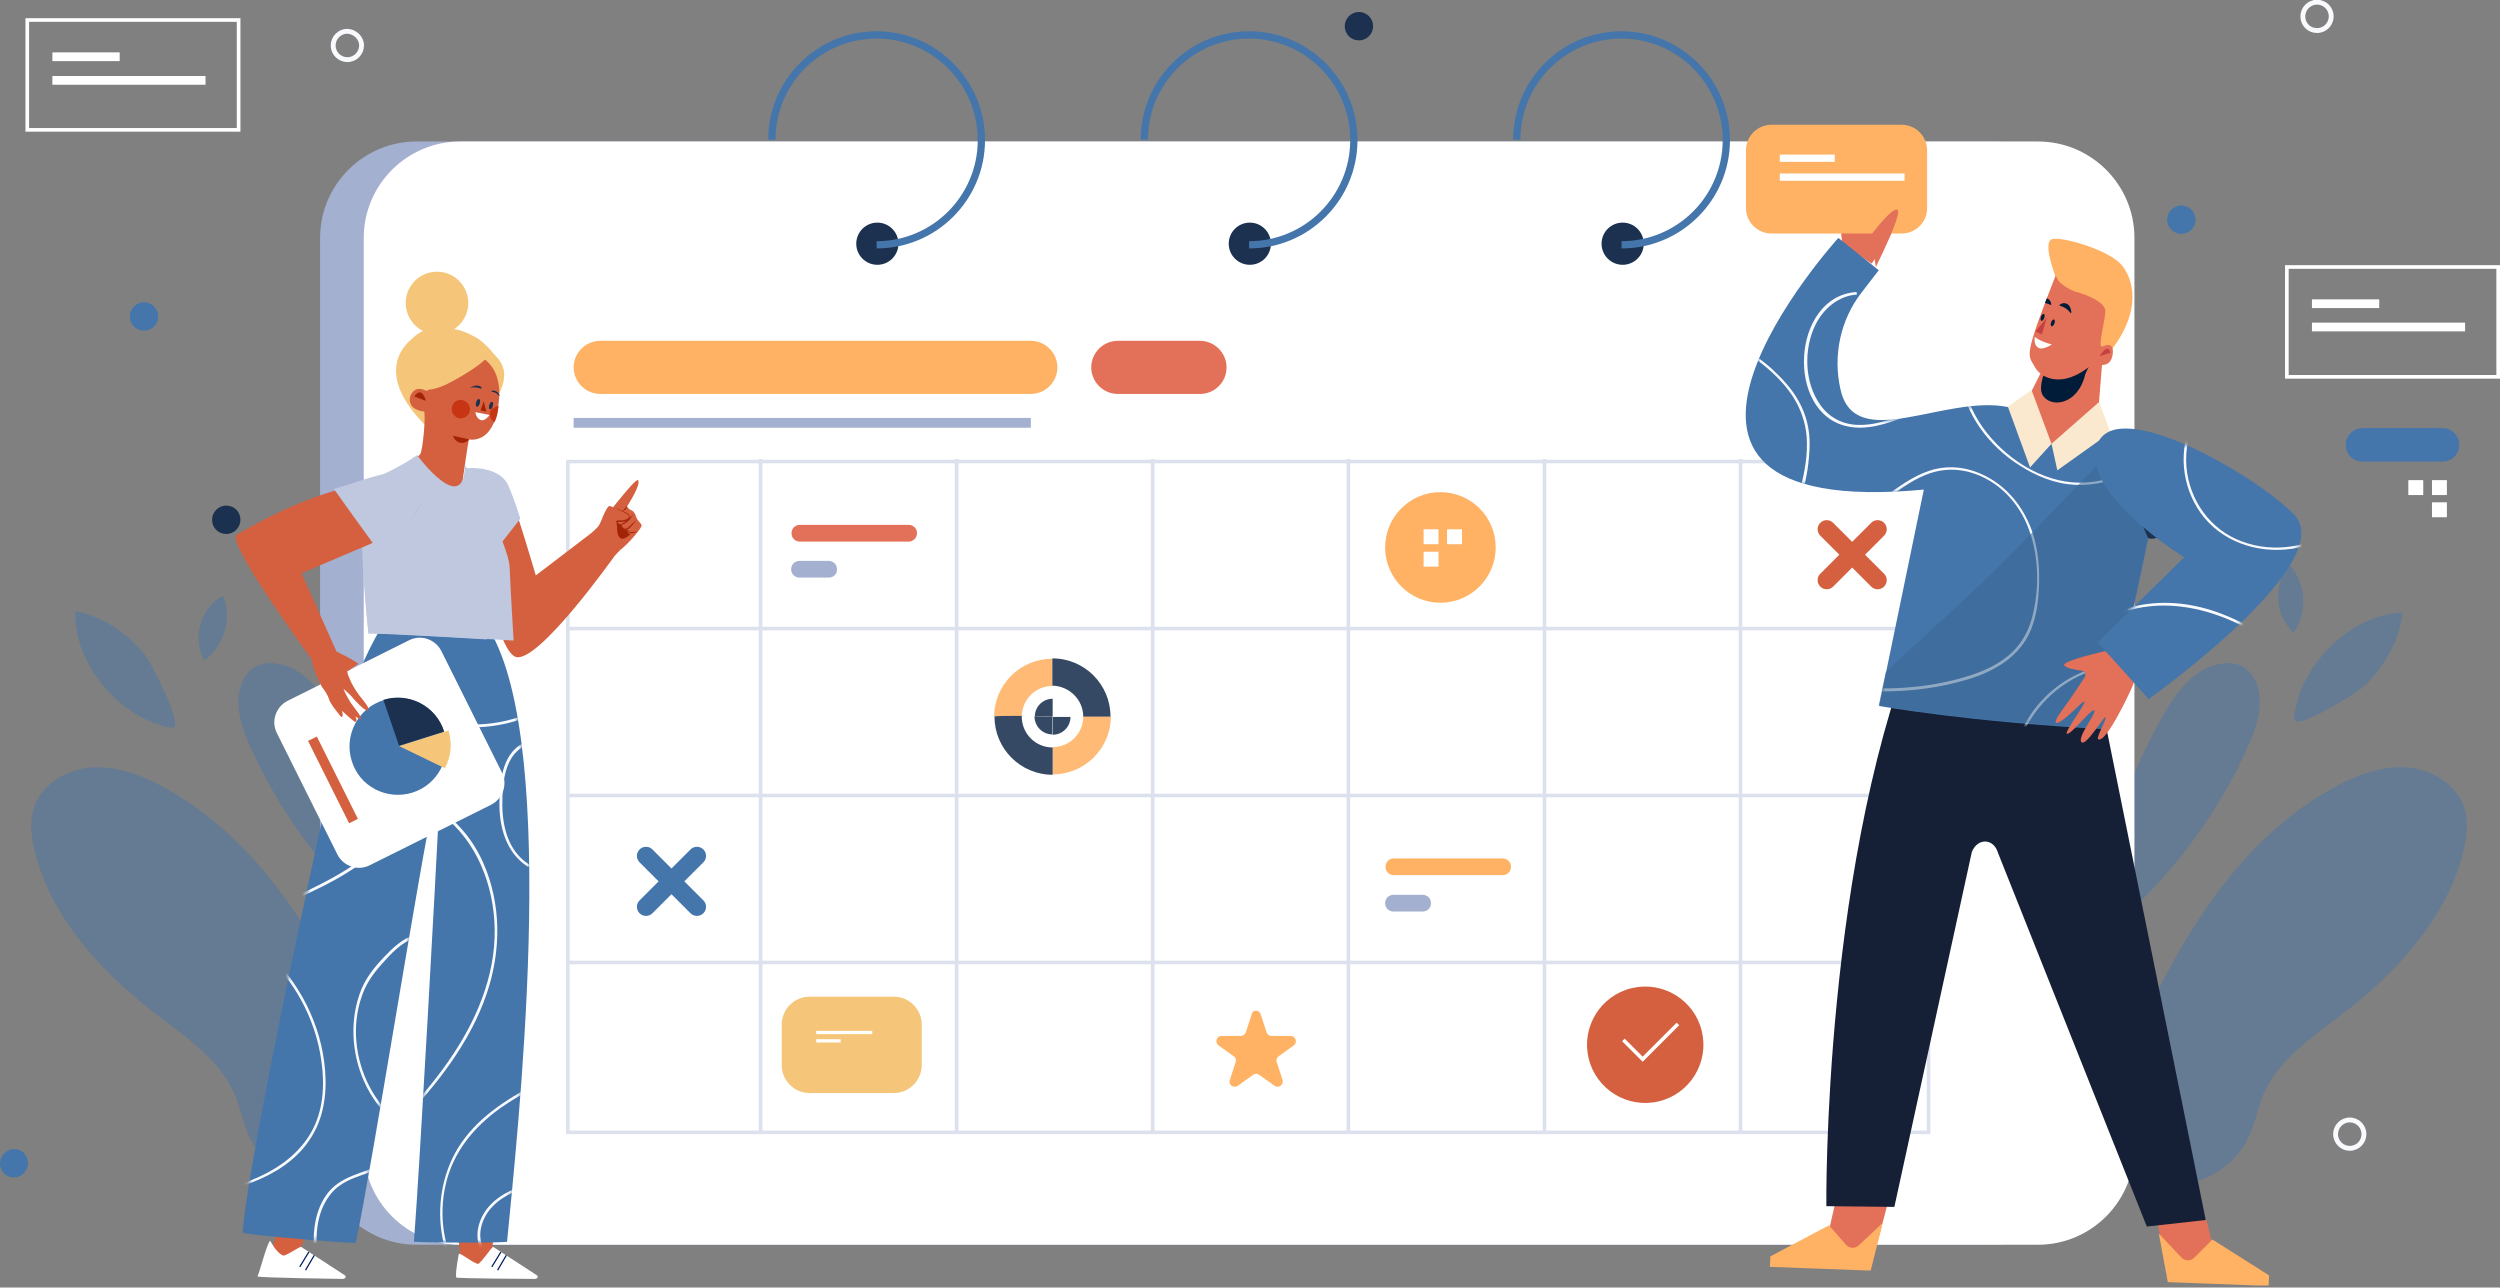 <svg width="600" height="309" viewBox="0 0 600 309" fill="none" xmlns="http://www.w3.org/2000/svg">
<rect x="0" y="0" width="600" height="309" fill="#808080" stroke="none"/>
<g clip-path="url(#clip0_48_11892)">
<g opacity="0.46">
<path d="M86.949 282.846C77.259 287.386 64.339 282.672 59.887 272.894C58.315 269.577 57.704 265.91 56.307 262.593C52.728 254.3 44.697 248.974 37.538 243.475C24.444 233.435 12.396 220.515 8.381 204.452C7.508 200.96 7.071 197.294 8.119 193.889C9.952 188.215 15.976 184.636 21.912 184.199C27.848 183.763 33.697 185.945 38.935 188.739C52.466 195.984 63.379 207.595 71.759 220.428C80.227 233.261 86.425 247.403 92.623 261.545" fill="#4475AB"/>
<path d="M87.822 218.245C76.211 207.246 66.696 193.977 60.148 179.398C57.879 174.422 56.045 168.747 58.141 163.684C58.664 162.549 59.363 161.414 60.323 160.629C61.895 159.319 64.077 158.97 66.085 159.232C72.981 160.018 77.608 166.565 81.013 172.676C87.735 185.072 93.147 198.429 95.242 212.309" fill="#4475AB"/>
<path d="M512.615 282.846C522.305 287.386 535.225 282.672 539.677 272.894C541.249 269.577 541.86 265.91 543.256 262.593C546.836 254.3 554.867 248.974 562.026 243.475C575.12 233.435 587.167 220.515 591.183 204.452C592.056 200.96 592.493 197.294 591.445 193.889C589.612 188.215 583.588 184.636 577.652 184.199C571.716 183.763 565.867 185.945 560.629 188.739C547.098 195.984 536.185 207.595 527.805 220.428C519.337 233.261 513.139 247.403 506.94 261.545" fill="#4475AB"/>
<path d="M511.742 218.245C523.352 207.246 532.868 193.977 539.415 179.398C541.685 174.422 543.518 168.747 541.423 163.684C540.899 162.549 540.201 161.414 539.241 160.629C537.669 159.319 535.487 158.97 533.479 159.232C526.582 160.018 521.956 166.565 518.551 172.676C511.829 185.072 506.416 198.429 504.321 212.309" fill="#4475AB"/>
<path d="M18.071 146.661C24.968 148.058 31.078 152.248 35.269 157.835C35.967 158.796 44.871 175.382 41.118 174.684C28.809 172.502 17.547 159.232 18.071 146.661Z" fill="#4475AB"/>
<path d="M576.604 147.01C575.819 153.994 572.065 160.454 566.914 165.081C566.041 165.867 550.24 176.168 550.589 172.327C551.724 159.843 563.946 147.534 576.604 147.01Z" fill="#4475AB"/>
<path d="M48.887 158.272C46.006 153.034 48.276 145.701 53.514 142.994C55.784 148.407 53.776 155.216 48.974 158.534" fill="#4475AB"/>
<path d="M550.327 151.637C545.875 147.709 545.526 140.026 549.541 135.662C553.47 139.939 553.906 147.098 550.502 151.812" fill="#4475AB"/>
</g>
<path d="M86.774 10.912C86.774 12.746 85.29 14.317 83.37 14.317C81.536 14.317 79.965 12.833 79.965 10.912C79.965 9.079 81.449 7.508 83.37 7.508C85.203 7.595 86.774 9.079 86.774 10.912Z" stroke="#F9FAFE" stroke-width="1.169" stroke-miterlimit="10"/>
<path d="M567.35 272.196C567.35 274.029 565.866 275.6 563.946 275.6C562.112 275.6 560.541 274.116 560.541 272.196C560.541 270.362 562.025 268.791 563.946 268.791C565.866 268.791 567.35 270.362 567.35 272.196Z" stroke="#F9FAFE" stroke-width="1.169" stroke-miterlimit="10"/>
<path d="M559.493 3.928C559.493 5.762 558.009 7.333 556.089 7.333C554.168 7.333 552.684 5.849 552.684 3.928C552.684 2.095 554.168 0.524 556.089 0.524C558.009 0.524 559.493 2.095 559.493 3.928Z" stroke="#F9FAFE" stroke-width="1.169" stroke-miterlimit="10"/>
<path d="M37.975 75.95C37.975 77.783 36.491 79.354 34.57 79.354C32.65 79.354 31.166 77.87 31.166 75.95C31.166 74.116 32.65 72.545 34.57 72.545C36.491 72.545 37.975 74.116 37.975 75.95Z" fill="#4475AB"/>
<path d="M329.551 6.286C329.551 8.119 328.067 9.69 326.146 9.69C324.225 9.69 322.741 8.206 322.741 6.286C322.741 4.452 324.225 2.881 326.146 2.881C328.067 2.881 329.551 4.452 329.551 6.286Z" fill="#1B314F"/>
<path d="M57.704 124.749C57.704 126.582 56.22 128.154 54.299 128.154C52.379 128.154 50.895 126.67 50.895 124.749C50.895 122.916 52.379 121.344 54.299 121.344C56.22 121.344 57.704 122.829 57.704 124.749Z" fill="#1B314F"/>
<path d="M519.86 125.884C519.86 127.717 518.376 129.289 516.455 129.289C514.622 129.289 513.051 127.805 513.051 125.884C513.051 124.051 514.535 122.479 516.455 122.479C518.376 122.479 519.86 124.051 519.86 125.884Z" fill="#1B314F"/>
<path d="M526.932 52.728C526.932 54.562 525.448 56.133 523.527 56.133C521.694 56.133 520.122 54.649 520.122 52.728C520.122 50.895 521.606 49.324 523.527 49.324C525.448 49.324 526.932 50.895 526.932 52.728Z" fill="#4475AB"/>
<path d="M6.722 279.18C6.722 281.013 5.238 282.584 3.317 282.584C1.397 282.584 0 281.013 0 279.18C0 277.346 1.484 275.775 3.405 275.775C5.325 275.775 6.722 277.259 6.722 279.18Z" fill="#4475AB"/>
<path d="M28.721 12.571H12.571V14.666H28.721V12.571Z" fill="white"/>
<path d="M49.324 18.245H12.571V20.34H49.324V18.245Z" fill="white"/>
<path d="M57.268 4.802H6.547V31.166H57.268V4.802Z" stroke="white" stroke-width="0.873" stroke-miterlimit="10"/>
<path d="M571.017 71.847H554.867V73.942H571.017V71.847Z" fill="white"/>
<path d="M591.619 77.434H554.867V79.529H591.619V77.434Z" fill="white"/>
<path d="M599.564 64.077H548.844V90.441H599.564V64.077Z" stroke="white" stroke-width="0.873" stroke-miterlimit="10"/>
<path d="M567.002 110.782H586.207C588.477 110.782 590.223 108.948 590.223 106.766C590.223 104.496 588.39 102.75 586.207 102.75H567.002C564.732 102.75 562.986 104.583 562.986 106.766C562.899 108.948 564.732 110.782 567.002 110.782Z" fill="#4475AB"/>
<path d="M581.58 115.234H578.001V118.813H581.58V115.234Z" fill="white"/>
<path d="M587.254 115.234H583.675V118.813H587.254V115.234Z" fill="white"/>
<path d="M587.254 120.559H583.675V124.138H587.254V120.559Z" fill="white"/>
<path d="M478.656 298.734H99.957C87.211 298.734 76.823 288.346 76.823 275.6V57.093C76.823 44.348 87.211 33.959 99.957 33.959H478.656C491.401 33.959 501.79 44.348 501.79 57.093V275.513C501.79 288.346 491.489 298.734 478.656 298.734Z" fill="#A3B0CF"/>
<path d="M489.132 298.734H110.432C97.687 298.734 87.298 288.346 87.298 275.6V57.093C87.298 44.348 97.687 33.959 110.432 33.959H489.132C501.877 33.959 512.266 44.348 512.266 57.093V275.513C512.266 288.346 501.877 298.734 489.132 298.734Z" fill="white"/>
<path d="M215.627 58.49C215.627 55.697 213.357 53.427 210.564 53.427C207.77 53.427 205.5 55.697 205.5 58.49C205.5 61.284 207.77 63.553 210.564 63.553C213.357 63.553 215.627 61.284 215.627 58.49Z" fill="#1B314F"/>
<path d="M210.389 58.752C224.269 58.752 235.531 47.49 235.531 33.61C235.531 19.73 224.269 8.381 210.389 8.381C196.508 8.381 185.247 19.642 185.247 33.523" stroke="#4475AB" stroke-width="1.746" stroke-miterlimit="10"/>
<path d="M305.021 58.49C305.021 55.696 302.751 53.427 299.957 53.427C297.164 53.427 294.894 55.696 294.894 58.49C294.894 61.283 297.164 63.553 299.957 63.553C302.751 63.553 305.021 61.283 305.021 58.49Z" fill="#1B314F"/>
<path d="M299.782 58.752C313.663 58.752 324.924 47.49 324.924 33.61C324.924 19.729 313.663 8.381 299.782 8.381C285.902 8.381 274.641 19.642 274.641 33.523" stroke="#4475AB" stroke-width="1.746" stroke-miterlimit="10"/>
<path d="M394.501 58.49C394.501 55.696 392.231 53.427 389.438 53.427C386.644 53.427 384.374 55.696 384.374 58.49C384.374 61.283 386.644 63.553 389.438 63.553C392.231 63.553 394.501 61.283 394.501 58.49Z" fill="#1B314F"/>
<path d="M389.175 58.752C403.056 58.752 414.317 47.49 414.317 33.61C414.317 19.73 403.056 8.381 389.175 8.381C375.295 8.381 364.033 19.642 364.033 33.523" stroke="#4475AB" stroke-width="1.746" stroke-miterlimit="10"/>
<path d="M247.403 94.544H144.042C140.55 94.544 137.67 91.663 137.67 88.171C137.67 84.68 140.55 81.799 144.042 81.799H247.403C250.895 81.799 253.776 84.68 253.776 88.171C253.776 91.663 250.895 94.544 247.403 94.544Z" fill="#FFB264"/>
<path d="M287.997 94.544H268.268C264.776 94.544 261.895 91.663 261.895 88.171C261.895 84.68 264.776 81.799 268.268 81.799H287.997C291.489 81.799 294.37 84.68 294.37 88.171C294.37 91.663 291.576 94.544 287.997 94.544Z" fill="#E37059"/>
<path d="M247.403 100.306H137.67V102.663H247.403V100.306Z" fill="#A3B0CF"/>
<g opacity="0.54">
<path d="M462.855 110.781H136.273V271.759H462.855V110.781Z" stroke="#BFC8DE" stroke-width="0.856" stroke-miterlimit="10"/>
<path d="M136.36 150.852H463.291" stroke="#BFC8DE" stroke-width="0.856" stroke-miterlimit="10"/>
<path d="M182.541 110.17V271.585" stroke="#BFC8DE" stroke-width="0.873" stroke-miterlimit="10"/>
<path d="M229.594 110.17V271.585" stroke="#BFC8DE" stroke-width="0.873" stroke-miterlimit="10"/>
<path d="M276.648 110.17V271.585" stroke="#BFC8DE" stroke-width="0.873" stroke-miterlimit="10"/>
<path d="M323.614 110.17V271.585" stroke="#BFC8DE" stroke-width="0.873" stroke-miterlimit="10"/>
<path d="M370.668 110.17V271.585" stroke="#BFC8DE" stroke-width="0.873" stroke-miterlimit="10"/>
<path d="M417.722 110.17V271.585" stroke="#BFC8DE" stroke-width="0.873" stroke-miterlimit="10"/>
<path d="M136.36 190.921H463.291" stroke="#BFC8DE" stroke-width="0.856" stroke-miterlimit="10"/>
<path d="M136.36 230.991H463.291" stroke="#BFC8DE" stroke-width="0.856" stroke-miterlimit="10"/>
</g>
<g opacity="0.88">
<path d="M245.222 171.89C245.309 167.874 248.539 164.644 252.555 164.644V158.097C244.872 158.097 238.587 164.295 238.587 172.065C238.674 171.803 241.904 171.803 245.222 171.89Z" fill="#FFB264"/>
<path d="M259.975 171.977C259.975 176.08 256.658 179.31 252.642 179.31V185.858C260.324 185.858 266.61 179.66 266.61 171.89H259.975V171.977Z" fill="#FFB264"/>
<path d="M245.221 171.977C245.221 171.89 245.221 171.89 245.221 171.803C241.904 171.803 238.674 171.803 238.674 171.977C238.674 179.659 244.872 185.945 252.642 185.945V179.397C248.539 179.397 245.221 176.08 245.221 171.977Z" fill="#1B314F"/>
<path d="M259.975 171.977H266.522C266.522 164.295 260.324 158.01 252.555 158.01V164.557C256.658 164.644 259.975 167.962 259.975 171.977Z" fill="#1B314F"/>
<path d="M252.642 167.7C250.285 167.7 248.364 169.62 248.364 171.89C250.459 171.89 252.642 171.977 252.642 171.977V167.7Z" fill="#1B314F"/>
<path d="M252.642 176.342C254.999 176.342 256.919 174.422 256.919 172.065H252.642V176.342Z" fill="#1B314F"/>
<path d="M248.277 171.89C248.277 171.977 248.277 171.977 248.277 171.89C248.277 174.334 250.198 176.255 252.555 176.255V171.977C252.642 171.977 250.372 171.977 248.277 171.89Z" fill="#1B314F"/>
</g>
<path d="M345.702 144.653C353.03 144.653 358.971 138.712 358.971 131.384C358.971 124.055 353.03 118.114 345.702 118.114C338.373 118.114 332.432 124.055 332.432 131.384C332.432 138.712 338.373 144.653 345.702 144.653Z" fill="#FFB264"/>
<path d="M347.29 130.61H350.869V127.031H347.29V130.61Z" fill="white"/>
<path d="M341.666 130.61H345.245V127.031H341.666V130.61Z" fill="white"/>
<path d="M341.666 135.992H345.245V132.413H341.666V135.992Z" fill="white"/>
<path d="M214.492 262.331H194.326C190.573 262.331 187.604 259.275 187.604 255.609V245.919C187.604 242.165 190.66 239.197 194.326 239.197H214.492C218.246 239.197 221.214 242.252 221.214 245.919V255.609C221.214 259.275 218.246 262.331 214.492 262.331Z" fill="#F5C679"/>
<path d="M201.747 249.411H195.898V250.196H201.747V249.411Z" fill="white"/>
<path d="M209.342 247.403H195.898V248.189H209.342V247.403Z" fill="white"/>
<path d="M218.071 129.987H191.969C190.834 129.987 189.961 129.114 189.961 127.979C189.961 126.844 190.834 125.971 191.969 125.971H218.071C219.206 125.971 220.079 126.844 220.079 127.979C220.079 129.026 219.206 129.987 218.071 129.987Z" fill="#E37059"/>
<path d="M198.866 138.629H191.882C190.747 138.629 189.874 137.756 189.874 136.621C189.874 135.487 190.747 134.614 191.882 134.614H198.866C200 134.614 200.873 135.487 200.873 136.621C200.961 137.756 200 138.629 198.866 138.629Z" fill="#A3B0CF"/>
<path d="M360.63 210.039H334.528C333.393 210.039 332.52 209.166 332.52 208.031C332.52 206.897 333.393 206.024 334.528 206.024H360.63C361.765 206.024 362.638 206.897 362.638 208.031C362.638 209.166 361.765 210.039 360.63 210.039Z" fill="#FFB264"/>
<path d="M341.424 218.769H334.44C333.305 218.769 332.432 217.896 332.432 216.761C332.432 215.626 333.305 214.753 334.44 214.753H341.424C342.559 214.753 343.432 215.626 343.432 216.761C343.432 217.896 342.559 218.769 341.424 218.769Z" fill="#A3B0CF"/>
<path d="M302.576 243.475L303.973 247.752C304.148 248.276 304.671 248.625 305.195 248.625H309.735C310.957 248.625 311.481 250.196 310.52 250.895L306.854 253.514C306.417 253.863 306.243 254.387 306.417 254.911L307.814 259.188C308.163 260.323 306.854 261.283 305.893 260.585L302.227 257.966C301.79 257.617 301.179 257.617 300.743 257.966L297.076 260.585C296.116 261.283 294.719 260.323 295.156 259.188L296.553 254.911C296.727 254.387 296.553 253.776 296.116 253.514L292.45 250.895C291.489 250.196 291.926 248.625 293.235 248.625H297.775C298.299 248.625 298.822 248.276 298.997 247.752L300.394 243.475C300.568 242.252 302.227 242.252 302.576 243.475Z" fill="#FFB264"/>
<path d="M398.084 264.329C405.589 262.545 410.227 255.015 408.443 247.51C406.658 240.004 399.128 235.367 391.623 237.151C384.118 238.935 379.48 246.466 381.264 253.971C383.049 261.476 390.579 266.114 398.084 264.329Z" fill="#D4603F"/>
<path d="M389.612 249.585L394.239 254.212L402.707 245.744" stroke="white" stroke-width="0.873" stroke-miterlimit="10"/>
<path d="M155.042 205.413L167.264 217.634" stroke="#4475AB" stroke-width="4.365" stroke-miterlimit="10" stroke-linecap="round"/>
<path d="M167.264 205.413L155.042 217.634" stroke="#4475AB" stroke-width="4.365" stroke-miterlimit="10" stroke-linecap="round"/>
<path d="M438.412 127.019L450.633 139.241" stroke="#D4603F" stroke-width="4.365" stroke-miterlimit="10" stroke-linecap="round"/>
<path d="M450.633 127.019L438.412 139.241" stroke="#D4603F" stroke-width="4.365" stroke-miterlimit="10" stroke-linecap="round"/>
<path d="M119.686 94.719C122.916 88.346 119.336 85.989 118.289 84.679C115.757 81.275 110.781 78.656 107.376 78.918C107.376 78.918 102.837 77.434 98.996 81.188C98.385 81.799 88.607 88.695 102.313 102.314" fill="#F5C679"/>
<path d="M102.837 93.496C102.75 93.671 102.488 93.846 102.313 93.758C101.44 93.409 99.694 92.624 98.559 94.806C98.036 95.941 98.472 97.338 99.345 97.949C100.043 98.385 101.178 98.822 101.789 98.734C102.226 99.957 101.44 108.337 100.829 109.036C96.726 113.226 95.766 113.139 95.766 113.139C95.766 113.139 110.519 135.487 110.868 116.456C110.868 116.456 112.44 105.456 112.527 105.456C113.924 105.718 118.987 105.718 119.773 95.766C120.471 86.513 114.098 84.854 112.527 84.592C111.13 84.33 106.504 82.846 102.837 93.496Z" fill="#D4603F"/>
<path d="M112.615 105.456L108.686 104.583L108.948 105.107C109.647 106.504 111.567 106.766 112.615 105.456Z" fill="#A32404"/>
<path d="M117.328 84.418C118.289 86.338 108.249 91.838 106.503 92.536C103.361 93.846 101.44 93.846 100.916 92.536C100.916 92.624 110.868 72.37 117.328 84.418Z" fill="#F5C679"/>
<path d="M111.815 75.59C113.402 71.759 111.583 67.367 107.752 65.78C103.921 64.193 99.529 66.012 97.942 69.843C96.356 73.674 98.175 78.066 102.006 79.653C105.836 81.24 110.228 79.42 111.815 75.59Z" fill="#F5C679"/>
<path d="M102.226 96.203C101.091 92.362 99.432 95.155 99.432 95.155L102.226 96.203Z" fill="#A32404"/>
<path d="M111.305 96.116C112.439 96.552 113.051 97.774 112.701 98.909C112.265 100.044 111.043 100.655 109.908 100.306C108.773 99.87 108.162 98.647 108.511 97.513C108.86 96.29 110.17 95.679 111.305 96.116Z" fill="#C73514"/>
<path d="M118.638 101.353C117.765 100.83 117.328 99.695 117.678 98.734C117.94 97.949 118.9 97.6 119.686 97.425C119.598 97.425 119.511 99.957 118.638 101.353Z" fill="#C73514"/>
<path d="M112.876 93.06C112.353 93.235 113.837 92.449 114.448 92.536C115.059 92.536 115.67 92.798 115.583 93.322C115.583 93.322 114.011 92.711 112.876 93.06Z" fill="#1B314F"/>
<path d="M119.773 94.981C120.122 95.417 119.773 94.282 119.249 94.02C118.726 93.671 118.114 93.584 117.853 94.02C117.853 93.933 118.987 94.02 119.773 94.981Z" fill="#1B314F"/>
<path d="M114.273 96.552C114.098 97.076 114.186 97.512 114.447 97.6C114.709 97.687 114.971 97.338 115.146 96.814C115.32 96.29 115.233 95.854 114.971 95.766C114.709 95.679 114.447 96.028 114.273 96.552Z" fill="#1B314F"/>
<path d="M117.416 97.25C117.328 97.774 117.328 98.211 117.59 98.211C117.852 98.298 118.114 97.949 118.289 97.425C118.376 96.901 118.376 96.465 118.114 96.465C117.852 96.377 117.59 96.727 117.416 97.25Z" fill="#1B314F"/>
<path d="M116.107 96.29L116.718 98.822L115.321 98.473L116.107 96.29Z" fill="#A32404"/>
<path d="M114.098 98.909L117.503 99.608C117.503 99.608 116.281 101.354 115.233 100.742C114.185 100.219 114.098 98.909 114.098 98.909Z" fill="white"/>
<path d="M109.035 288.521L110.781 303.885C110.781 303.885 114.971 308.512 117.154 305.806C118.289 304.496 121.693 302.925 122.217 302.139C120.995 301.441 118.201 299.52 118.201 299.52L118.9 288.171L109.035 288.521Z" fill="#D4603F"/>
<path d="M118.376 299.258L128.852 306.067C129.289 306.417 128.939 306.94 128.328 306.94C128.328 306.94 109.472 306.853 109.472 306.591C109.297 304.845 110.083 301.266 110.083 301.091C110.083 300.218 112.789 302.75 114.71 303.361C115.67 302.925 118.114 299.084 118.376 299.258Z" fill="white"/>
<path d="M68.267 288.783L64.601 302.488C64.601 302.488 68.966 308.512 71.148 305.806C72.283 304.496 75.688 302.925 76.211 302.139C74.989 301.441 72.196 299.52 72.196 299.52L76.299 288.521L68.267 288.783Z" fill="#D4603F"/>
<path d="M72.283 299.258L82.758 306.067C83.195 306.417 82.846 306.94 82.235 306.94C82.235 306.94 61.894 306.679 61.807 306.329C62.68 304.147 63.727 299.52 64.775 297.774C64.862 297.6 66.259 300.83 68.092 301.353C69.227 301.092 72.021 299.084 72.283 299.258Z" fill="white"/>
<path d="M91.314 150.851C87.298 157.923 85.203 163.073 82.933 172.065C80.227 182.453 59.537 276.91 58.228 295.854C61.545 296.639 83.37 298.385 85.377 298.298C89.393 279.529 101.266 204.191 104.146 192.318C104.583 190.485 105.543 190.747 105.456 192.667C104.583 209.778 100.916 277.346 99.345 298.036C104.67 298.298 119.686 298.298 121.693 298.036C123.876 274.64 134.701 179.747 117.416 151.113C109.472 149.978 99.345 150.589 91.314 150.851Z" fill="#4475AB"/>
<mask id="mask0_48_11892" style="mask-type:luminance" maskUnits="userSpaceOnUse" x="58" y="150" width="70" height="149">
<path d="M91.314 150.851C87.298 157.923 85.203 163.073 82.933 172.065C80.227 182.453 59.537 276.91 58.228 295.854C61.545 296.639 83.37 298.385 85.377 298.298C89.393 279.529 101.266 204.191 104.146 192.318C104.583 190.485 105.543 190.747 105.456 192.667C104.583 209.778 100.916 277.346 99.345 298.036C104.67 298.298 119.686 298.298 121.693 298.036C123.876 274.64 134.701 179.747 117.416 151.113C109.472 149.978 99.345 150.589 91.314 150.851Z" fill="white"/>
</mask>
<g mask="url(#mask0_48_11892)">
<path d="M60.497 226.364C68.965 232.737 74.901 242.34 76.822 252.728C77.87 258.403 77.957 264.514 75.6 269.926C73.417 274.902 69.227 278.743 64.513 281.275C58.577 284.505 51.855 285.902 45.307 287.211C44.871 287.298 45.045 287.909 45.482 287.822C56.481 285.552 69.489 282.584 75.338 271.847C78.219 266.609 78.568 260.411 77.782 254.649C77.084 249.324 75.251 244.086 72.632 239.372C69.663 234.047 65.648 229.42 60.759 225.753C60.497 225.579 60.148 226.102 60.497 226.364Z" fill="#F9FAFE"/>
</g>
<mask id="mask1_48_11892" style="mask-type:luminance" maskUnits="userSpaceOnUse" x="58" y="150" width="70" height="149">
<path d="M91.314 150.851C87.298 157.923 85.203 163.073 82.933 172.065C80.227 182.453 59.537 276.91 58.228 295.854C61.545 296.639 83.37 298.385 85.377 298.298C89.393 279.529 101.266 204.191 104.146 192.318C104.583 190.485 105.543 190.747 105.456 192.667C104.583 209.778 100.916 277.346 99.345 298.036C104.67 298.298 119.686 298.298 121.693 298.036C123.876 274.64 134.701 179.747 117.416 151.113C109.472 149.978 99.345 150.589 91.314 150.851Z" fill="white"/>
</mask>
<g mask="url(#mask1_48_11892)">
<path d="M99.52 224.444C96.639 225.142 94.107 227.674 92.099 229.769C89.917 232.039 87.909 234.57 86.687 237.538C83.893 244.522 84.33 252.554 87.298 259.363C89.044 263.379 91.663 266.871 95.067 269.577C95.417 269.839 95.853 269.402 95.504 269.14C89.742 264.514 86.25 257.53 85.552 250.197C85.203 246.617 85.552 242.951 86.687 239.546C87.647 236.404 89.393 233.872 91.576 231.428C93.671 229.071 96.464 225.928 99.694 225.142C100.043 224.968 99.869 224.356 99.52 224.444Z" fill="#F9FAFE"/>
</g>
<mask id="mask2_48_11892" style="mask-type:luminance" maskUnits="userSpaceOnUse" x="58" y="150" width="70" height="149">
<path d="M91.314 150.851C87.298 157.923 85.203 163.073 82.933 172.065C80.227 182.453 59.537 276.91 58.228 295.854C61.545 296.639 83.37 298.385 85.377 298.298C89.393 279.529 101.266 204.191 104.146 192.318C104.583 190.485 105.543 190.747 105.456 192.667C104.583 209.778 100.916 277.346 99.345 298.036C104.67 298.298 119.686 298.298 121.693 298.036C123.876 274.64 134.701 179.747 117.416 151.113C109.472 149.978 99.345 150.589 91.314 150.851Z" fill="white"/>
</mask>
<g mask="url(#mask2_48_11892)">
<path d="M83.719 157.311C90.441 168.747 103.274 175.557 116.543 174.422C120.471 174.073 124.312 173.112 127.892 171.454C128.241 171.279 127.979 170.755 127.542 170.93C115.233 176.43 100.567 174.073 90.703 164.994C88.171 162.637 85.989 159.93 84.243 156.962C84.068 156.613 83.457 156.875 83.719 157.311Z" fill="#F9FAFE"/>
</g>
<mask id="mask3_48_11892" style="mask-type:luminance" maskUnits="userSpaceOnUse" x="58" y="150" width="70" height="149">
<path d="M91.314 150.851C87.298 157.923 85.203 163.073 82.933 172.065C80.227 182.453 59.537 276.91 58.228 295.854C61.545 296.639 83.37 298.385 85.377 298.298C89.393 279.529 101.266 204.191 104.146 192.318C104.583 190.485 105.543 190.747 105.456 192.667C104.583 209.778 100.916 277.346 99.345 298.036C104.67 298.298 119.686 298.298 121.693 298.036C123.876 274.64 134.701 179.747 117.416 151.113C109.472 149.978 99.345 150.589 91.314 150.851Z" fill="white"/>
</mask>
<g mask="url(#mask3_48_11892)">
<path d="M104.583 194.5C113.4 200.262 117.94 210.563 118.638 220.865C119.424 232.301 115.146 243.3 108.948 252.728C105.194 258.49 100.655 263.815 95.941 268.791C95.679 269.053 96.115 269.577 96.377 269.228C104.845 260.323 112.789 250.284 116.805 238.499C120.297 228.285 120.384 216.936 115.932 206.984C113.575 201.659 109.821 197.119 104.932 193.889C104.583 193.715 104.234 194.239 104.583 194.5Z" fill="#F9FAFE"/>
</g>
<mask id="mask4_48_11892" style="mask-type:luminance" maskUnits="userSpaceOnUse" x="58" y="150" width="70" height="149">
<path d="M91.314 150.851C87.298 157.923 85.203 163.073 82.933 172.065C80.227 182.453 59.537 276.91 58.228 295.854C61.545 296.639 83.37 298.385 85.377 298.298C89.393 279.529 101.266 204.191 104.146 192.318C104.583 190.485 105.543 190.747 105.456 192.667C104.583 209.778 100.916 277.346 99.345 298.036C104.67 298.298 119.686 298.298 121.693 298.036C123.876 274.64 134.701 179.747 117.416 151.113C109.472 149.978 99.345 150.589 91.314 150.851Z" fill="white"/>
</mask>
<g mask="url(#mask4_48_11892)">
<path d="M126.582 178.001C120.645 179.922 119.947 187.255 119.86 192.58C119.773 198.342 121.431 204.627 126.582 207.944C126.931 208.206 127.28 207.595 126.931 207.421C122.042 204.365 120.558 198.429 120.558 193.016C120.558 187.953 121.082 180.533 126.844 178.699C127.193 178.525 127.018 177.826 126.582 178.001Z" fill="#F9FAFE"/>
</g>
<mask id="mask5_48_11892" style="mask-type:luminance" maskUnits="userSpaceOnUse" x="58" y="150" width="70" height="149">
<path d="M91.314 150.851C87.298 157.923 85.203 163.073 82.933 172.065C80.227 182.453 59.537 276.91 58.228 295.854C61.545 296.639 83.37 298.385 85.377 298.298C89.393 279.529 101.266 204.191 104.146 192.318C104.583 190.485 105.543 190.747 105.456 192.667C104.583 209.778 100.916 277.346 99.345 298.036C104.67 298.298 119.686 298.298 121.693 298.036C123.876 274.64 134.701 179.747 117.416 151.113C109.472 149.978 99.345 150.589 91.314 150.851Z" fill="white"/>
</mask>
<g mask="url(#mask5_48_11892)">
<path d="M82.41 163.859C85.727 167.438 88.695 171.366 91.139 175.557C93.584 179.66 95.679 184.199 96.115 188.913C96.639 193.715 95.068 198.08 91.838 201.659C88.782 205.064 84.854 207.77 80.926 210.04C76.386 212.658 71.585 214.841 66.871 216.936C66.521 217.111 66.783 217.634 67.22 217.46C75.95 213.531 85.552 209.516 92.187 202.27C95.242 198.953 97.076 194.937 96.988 190.397C96.901 185.596 95.068 180.969 92.885 176.866C90.179 171.89 86.775 167.351 82.933 163.248C82.584 163.073 82.06 163.51 82.41 163.859Z" fill="#F9FAFE"/>
</g>
<mask id="mask6_48_11892" style="mask-type:luminance" maskUnits="userSpaceOnUse" x="58" y="150" width="70" height="149">
<path d="M91.314 150.851C87.298 157.923 85.203 163.073 82.933 172.065C80.227 182.453 59.537 276.91 58.228 295.854C61.545 296.639 83.37 298.385 85.377 298.298C89.393 279.529 101.266 204.191 104.146 192.318C104.583 190.485 105.543 190.747 105.456 192.667C104.583 209.778 100.916 277.346 99.345 298.036C104.67 298.298 119.686 298.298 121.693 298.036C123.876 274.64 134.701 179.747 117.416 151.113C109.472 149.978 99.345 150.589 91.314 150.851Z" fill="white"/>
</mask>
<g mask="url(#mask6_48_11892)">
<path d="M131.383 258.577C124.137 262.419 116.543 266.522 111.479 273.244C106.94 279.18 105.019 287.037 105.805 294.457C106.241 298.647 107.551 302.663 109.733 306.329C109.908 306.679 110.519 306.329 110.257 305.98C106.416 299.52 105.281 291.751 106.94 284.418C108.686 276.561 113.662 270.537 120.122 265.91C123.788 263.379 127.717 261.196 131.645 259.101C132.082 258.927 131.732 258.403 131.383 258.577Z" fill="#F9FAFE"/>
</g>
<mask id="mask7_48_11892" style="mask-type:luminance" maskUnits="userSpaceOnUse" x="58" y="150" width="70" height="149">
<path d="M91.314 150.851C87.298 157.923 85.203 163.073 82.933 172.065C80.227 182.453 59.537 276.91 58.228 295.854C61.545 296.639 83.37 298.385 85.377 298.298C89.393 279.529 101.266 204.191 104.146 192.318C104.583 190.485 105.543 190.747 105.456 192.667C104.583 209.778 100.916 277.346 99.345 298.036C104.67 298.298 119.686 298.298 121.693 298.036C123.876 274.64 134.701 179.747 117.416 151.113C109.472 149.978 99.345 150.589 91.314 150.851Z" fill="white"/>
</mask>
<g mask="url(#mask7_48_11892)">
<path d="M116.019 299.607C114.273 296.203 115.757 292.012 118.289 289.481C121.083 286.6 125.011 285.291 128.765 284.068C129.201 283.894 129.027 283.283 128.59 283.457C124.575 284.767 120.21 286.251 117.329 289.568C114.884 292.362 113.662 296.552 115.408 299.957C115.67 300.306 116.194 299.957 116.019 299.607Z" fill="#F9FAFE"/>
</g>
<mask id="mask8_48_11892" style="mask-type:luminance" maskUnits="userSpaceOnUse" x="58" y="150" width="70" height="149">
<path d="M91.314 150.851C87.298 157.923 85.203 163.073 82.933 172.065C80.227 182.453 59.537 276.91 58.228 295.854C61.545 296.639 83.37 298.385 85.377 298.298C89.393 279.529 101.266 204.191 104.146 192.318C104.583 190.485 105.543 190.747 105.456 192.667C104.583 209.778 100.916 277.346 99.345 298.036C104.67 298.298 119.686 298.298 121.693 298.036C123.876 274.64 134.701 179.747 117.416 151.113C109.472 149.978 99.345 150.589 91.314 150.851Z" fill="white"/>
</mask>
<g mask="url(#mask8_48_11892)">
<path d="M91.663 279.529C86.949 281.624 81.624 282.235 78.394 286.687C75.076 291.314 74.989 297.163 75.513 302.663C75.513 303.099 76.211 303.099 76.211 302.663C75.687 297.338 75.687 291.576 79.005 287.037C82.147 282.672 87.472 282.148 92.012 280.14C92.448 279.878 92.099 279.354 91.663 279.529Z" fill="#F9FAFE"/>
</g>
<path d="M133.129 136.796C133.216 137.233 143.43 126.495 143.43 126.495C143.43 126.495 152.509 114.535 153.12 115.234C153.993 116.194 150.501 121.519 150.501 121.519C150.501 121.519 150.763 122.13 151.374 122.392C152.073 122.654 152.422 123.178 152.684 124.051C152.946 124.924 153.819 125.535 153.993 126.059C154.168 126.582 150.763 130.598 148.843 131.995C148.843 131.995 144.565 136.447 140.2 142.034" fill="#D4603F"/>
<path d="M143.692 126.495C143.692 126.495 145.526 121.345 146.311 121.432C147.097 121.607 150.414 123.003 150.327 124.313C150.24 125.622 147.359 124.575 147.359 124.575C147.359 124.575 147.883 127.455 146.486 127.892C145.002 128.241 143.692 126.495 143.692 126.495Z" fill="#D4603F"/>
<path d="M148.145 124.924C148.145 124.924 148.058 125.709 149.105 125.884C149.105 125.884 149.367 127.543 150.677 127.193C150.677 127.193 150.415 127.979 151.288 128.154C151.288 128.241 147.534 132.169 148.145 124.924Z" fill="#A32404"/>
<path d="M147.447 121.868C148.145 122.13 148.843 122.392 149.629 122.741C149.978 122.916 150.327 123.003 150.677 123.265C150.851 123.44 151.026 123.527 151.113 123.876C151.2 124.138 151.113 124.487 150.851 124.662C150.065 125.273 149.193 125.273 148.494 125.273C148.32 125.273 148.058 125.273 148.058 125.273C148.058 125.186 148.058 125.447 148.058 125.622C148.058 125.971 148.145 126.408 148.145 126.757L147.97 125.622C147.97 125.447 147.796 125.273 147.97 125.011C148.145 124.836 148.32 124.924 148.581 124.924C149.367 124.924 150.153 124.836 150.764 124.4C150.938 124.313 150.938 124.051 150.938 123.876C150.851 123.702 150.764 123.527 150.589 123.44C150.327 123.178 149.891 123.09 149.629 122.916L147.447 121.868Z" fill="#A32404"/>
<path d="M150.502 121.432C150.502 121.606 150.414 121.781 150.414 121.868C150.327 121.956 150.24 122.13 150.152 122.218C150.065 122.305 149.978 122.392 149.803 122.479C149.629 122.567 149.541 122.567 149.367 122.654C149.716 122.218 150.152 121.868 150.502 121.432Z" fill="#A32404"/>
<path d="M152.073 123.352C151.899 123.702 151.637 124.051 151.375 124.4C151.113 124.749 150.764 125.011 150.502 125.273C150.153 125.535 149.804 125.709 149.454 125.884C149.28 125.971 149.018 126.059 148.756 125.971C148.494 125.884 148.319 125.797 148.232 125.622C148.494 125.971 149.018 125.884 149.28 125.709C149.629 125.535 149.978 125.273 150.24 125.011C150.938 124.487 151.55 123.963 152.073 123.352Z" fill="#A32404"/>
<path d="M149.105 125.884C149.279 126.32 149.541 126.757 149.803 126.844C150.065 126.932 150.502 126.844 150.764 126.582C151.113 126.32 151.462 125.971 151.724 125.709C152.073 125.36 152.422 125.098 152.771 124.836C152.509 125.186 152.16 125.535 151.898 125.884C151.549 126.233 151.287 126.582 150.938 126.844C150.589 127.106 150.065 127.368 149.629 127.106C149.279 126.844 149.192 126.32 149.105 125.884Z" fill="#A32404"/>
<path d="M150.764 127.106C150.851 127.368 151.026 127.543 151.113 127.63C151.2 127.717 151.2 127.717 151.288 127.717C151.375 127.717 151.462 127.717 151.55 127.717C151.724 127.717 151.986 127.63 152.248 127.63C152.51 127.63 152.684 127.63 152.946 127.455C152.772 127.63 152.597 127.805 152.335 127.805C152.073 127.892 151.899 127.979 151.637 127.979C151.375 127.979 151.113 127.979 150.939 127.717C150.851 127.63 150.764 127.368 150.764 127.106Z" fill="#A32404"/>
<path d="M112.265 112.789C112.265 112.789 119.336 112.266 121.519 116.543C123.614 120.908 128.59 138.106 128.59 138.106L142.994 127.106L147.272 133.741C147.272 133.741 129.114 159.319 123.789 157.661C118.289 156.002 112.178 118.726 112.265 112.789Z" fill="#D4603F"/>
<path d="M124.4 124.4C123.352 121.083 122.217 118.027 121.519 116.543C119.424 112.178 112.265 112.789 112.265 112.789C112.265 115.583 113.575 125.622 115.67 135.487C118.551 131.82 121.519 128.154 124.4 124.4Z" fill="#BFC8DE" stroke="#BFC8DE" stroke-width="0.873" stroke-miterlimit="10"/>
<path d="M118.725 146.574L117.416 151.113L91.488 150.939L91.576 146.574H118.725Z" fill="#D4603F"/>
<path d="M111.567 111.654C112.614 112.702 122.042 130.598 122.304 136.098C122.566 142.209 123.264 153.732 123.264 153.732C123.264 153.732 89.044 151.724 88.433 151.986C86.687 135.661 85.552 117.416 89.917 114.797C89.917 114.797 96.464 111.916 100.13 109.21C100.043 109.297 111.392 124.313 111.567 111.654Z" fill="#BFC8DE"/>
<path d="M92.885 116.107C92.099 116.892 91.663 117.416 91.663 117.416C87.298 120.035 86.6 135.749 88.433 152.074C88.869 151.899 106.94 152.859 116.892 153.47C107.726 141.598 99.607 129.289 92.885 116.107Z" fill="#BFC8DE"/>
<path d="M81.013 205.151L66.434 175.906C65.037 173.112 66.172 169.708 68.966 168.224L98.211 153.645C101.004 152.248 104.409 153.383 105.893 156.177L120.472 185.421C121.868 188.215 120.733 191.62 117.94 193.104L88.695 207.682C85.901 209.079 82.497 207.944 81.013 205.151Z" fill="white"/>
<path d="M98.996 190.223C105.107 188.302 108.512 181.755 106.591 175.644C104.671 169.533 98.124 166.128 92.013 168.049C85.902 169.97 82.497 176.517 84.418 182.628C86.251 188.739 92.798 192.143 98.996 190.223Z" fill="#4475AB"/>
<path d="M95.766 179.049L106.766 184.374C108.25 181.668 108.599 178.437 107.639 175.295L95.766 179.049Z" fill="#F5C679"/>
<path d="M106.591 175.557C104.671 169.446 98.123 166.041 92.013 167.962L95.766 178.961L106.591 175.557Z" fill="#1B314F"/>
<path d="M85.898 196.526L76.034 176.763L73.925 177.815L83.788 197.578L85.898 196.526Z" fill="#D4603F"/>
<path d="M83.632 160.978C83.457 160.891 83.283 161.065 83.37 161.24C83.457 162.113 83.807 162.549 84.33 163.859C84.592 164.295 85.116 165.43 86.251 166.914C87.386 168.311 89.044 170.231 88.171 170.493C87.56 170.668 85.116 168.049 84.767 167.612C84.069 166.652 82.497 165.43 82.497 165.343C82.235 165.168 83.632 168.049 84.68 169.358C85.727 170.755 86.775 172.065 86.6 172.501C86.425 172.938 85.291 171.89 85.291 171.89C85.291 171.89 85.814 173.112 85.378 173.287C85.116 173.374 83.283 171.715 82.061 170.581C82.584 172.239 81.886 172.065 81.886 172.065C81.886 172.065 79.18 168.922 78.918 167.7C78.656 166.739 77.608 165.255 77.347 164.994C77.172 164.732 75.251 161.152 74.728 158.097C72.371 154.954 54.212 129.9 56.831 128.328C76.91 116.456 97.076 111.829 100.306 119.86C102.576 125.535 85.64 131.908 85.64 131.908L72.371 137.582L80.751 156.351C81.973 156.962 85.116 158.533 85.989 159.319" fill="#D4603F"/>
<path d="M80.838 117.591C90.79 114.797 98.996 109.996 100.218 119.861C100.742 123.876 94.719 127.717 89.83 130.074C86.862 125.971 83.806 121.781 80.838 117.591Z" fill="#BFC8DE" stroke="#BFC8DE" stroke-width="0.873" stroke-miterlimit="10"/>
<path d="M121.519 301.266L119.424 304.845" stroke="#001A61" stroke-width="0.299" stroke-miterlimit="10"/>
<path d="M120.21 300.48L118.027 304.06" stroke="#001A61" stroke-width="0.299" stroke-miterlimit="10"/>
<path d="M75.425 301.266L73.33 304.845" stroke="#001A61" stroke-width="0.299" stroke-miterlimit="10"/>
<path d="M74.116 300.48L71.934 304.059" stroke="#001A61" stroke-width="0.299" stroke-miterlimit="10"/>
<path d="M449.149 63.291C449.149 63.291 455.871 54.125 454.561 53.688C453.252 53.339 450.371 57.617 449.76 54.998C448.625 49.411 454.649 54.387 454.561 53.514C453.863 47.927 447.49 51.506 447.49 51.506C447.49 51.506 447.752 41.292 446.792 41.205C445.832 41.03 444.522 49.062 444.522 49.062C444.522 49.062 443.911 40.856 443.125 41.118C442.252 41.38 442.689 49.149 442.689 49.149C442.689 49.149 441.467 43.911 441.03 45.308C440.594 46.617 442.165 58.403 442.165 58.403L449.149 63.291Z" fill="#E37059"/>
<path d="M452.903 289.393L448.887 304.583L425.491 303.71V301.877L439.11 294.631L440.332 289.219L452.903 289.393Z" fill="#E37059"/>
<path d="M517.503 291.838L520.472 307.29L543.867 308.075V306.242L530.86 298.036L529.463 292.536L517.503 291.838Z" fill="#E37059"/>
<path d="M531.035 298.036L526.932 302.139C525.884 303.187 524.225 303.187 523.178 302.052L518.813 297.425L520.646 307.29L544.042 308.163L544.129 306.329L531.035 298.036Z" fill="#FFB264" stroke="#FFB264" stroke-width="0.873" stroke-miterlimit="10"/>
<path d="M438.848 294.631L442.689 298.996C443.649 300.131 445.308 300.218 446.443 299.171L451.069 294.806L448.625 304.496L425.229 303.623L425.317 301.79L438.848 294.631Z" fill="#FFB264" stroke="#FFB264" stroke-width="0.873" stroke-miterlimit="10"/>
<path d="M503.623 165.256L529.376 292.798L515.234 294.369L479.529 204.714C478.481 201.135 474.64 201.048 473.243 204.452L454.649 289.655L438.324 289.481C438.324 289.481 437.364 204.714 461.72 148.145L503.623 165.256Z" fill="#151F36"/>
<path d="M503.536 101.964L481.886 97.687C466.783 94.631 445.221 108.948 441.729 93.496C439.808 85.203 441.816 76.561 446.792 70.188L450.895 64.863L441.205 57.093C441.205 57.093 379.485 125.186 461.72 117.503L450.982 169.446C450.982 169.446 472.807 173.374 505.893 175.033L515.583 129.289" fill="#4475AB"/>
<mask id="mask9_48_11892" style="mask-type:luminance" maskUnits="userSpaceOnUse" x="418" y="57" width="98" height="119">
<path d="M503.536 101.964L481.886 97.687C466.783 94.631 445.221 108.948 441.729 93.496C439.808 85.203 441.816 76.561 446.792 70.188L450.895 64.863L441.205 57.093C441.205 57.093 379.485 125.186 461.72 117.503L450.982 169.446C450.982 169.446 472.807 173.374 505.893 175.033L515.583 129.289" fill="white"/>
</mask>
<g mask="url(#mask9_48_11892)">
<path d="M445.395 70.101C430.031 71.235 428.372 99.084 443.3 102.314C448.014 103.361 452.815 101.702 457.18 100.044C457.53 99.869 457.442 99.258 457.006 99.433C453.427 100.83 449.673 102.139 445.832 101.964C442.252 101.877 439.022 100.218 436.927 97.25C432.999 91.838 432.824 83.632 435.792 77.783C437.713 74.029 441.205 71.061 445.482 70.712C445.744 70.799 445.744 70.101 445.395 70.101Z" fill="#F9FAFE"/>
<path d="M414.928 81.711C420.515 85.378 426.277 89.219 430.118 94.893C432.126 97.949 433.348 101.353 433.61 105.02C433.872 109.036 433.173 113.139 432.126 117.067C431.078 121.257 429.332 125.273 426.626 128.678C426.364 129.027 426.801 129.463 427.062 129.114C431.951 123.091 434.134 114.623 434.308 106.94C434.396 103.187 433.523 99.52 431.689 96.29C430.031 93.235 427.586 90.703 425.055 88.346C421.999 85.727 418.682 83.457 415.365 81.275C414.841 80.838 414.579 81.449 414.928 81.711Z" fill="#F9FAFE"/>
<path d="M453.601 119.162C456.569 116.98 459.624 114.797 463.204 113.575C466.346 112.527 469.751 112.44 472.981 113.4C479.616 115.321 484.679 120.733 486.949 127.106C489.393 133.741 489.48 141.598 487.647 148.407C486.687 151.899 484.854 154.954 482.06 157.311C479.528 159.407 476.473 160.891 473.33 161.938C464.95 164.732 455.783 165.605 446.966 165.081C446.53 165.081 446.53 165.692 446.966 165.779C455.434 166.303 464.077 165.517 472.195 163.073C478.656 161.153 484.854 157.573 487.473 151.026C488.869 147.534 489.306 143.606 489.393 139.764C489.48 136.011 489.131 132.257 488.084 128.678C486.076 122.043 481.624 116.281 475.076 113.575C471.759 112.178 468.18 111.742 464.688 112.527C460.41 113.488 456.656 116.107 453.164 118.638C452.99 118.813 453.339 119.424 453.601 119.162Z" fill="#F9FAFE"/>
<path d="M485.378 176.43C488.171 169.883 493.496 164.557 500.044 161.764C507.377 158.621 516.019 159.058 523.09 162.637C523.44 162.812 523.789 162.288 523.439 162.113C512.353 156.526 498.647 158.883 490.179 167.962C487.909 170.319 486.163 173.113 484.854 176.168C484.679 176.43 485.203 176.779 485.378 176.43Z" fill="#F9FAFE"/>
<path d="M470.362 89.306C470.886 98.036 476.211 105.718 483.195 110.694C487.036 113.401 491.488 115.583 496.203 116.194C500.917 116.805 505.543 115.932 509.908 114.099C515.233 111.829 519.948 108.512 524.487 105.195C524.836 104.933 524.487 104.409 524.138 104.671C516.805 109.996 508.512 115.932 498.996 115.845C489.917 115.758 481.013 109.821 475.862 102.576C473.069 98.647 471.323 94.108 471.061 89.306C470.973 88.87 470.275 88.87 470.362 89.306Z" fill="#F9FAFE"/>
</g>
<path opacity="0.55" d="M469.49 145.701C463.815 150.939 458.141 156.089 452.554 161.327L450.895 169.271C450.895 169.271 472.72 173.2 505.806 174.858L515.496 129.114L506.417 108.512C494.195 120.995 482.41 133.828 469.49 145.701Z" fill="#3A6791"/>
<path d="M504.496 87.386L503.448 100.393C503.448 100.393 500.916 109.56 490.964 106.33C484.679 104.322 485.552 97.862 485.552 97.862L489.742 89.568L502.75 85.029C502.75 85.029 504.146 86.426 504.234 86.862C504.408 87.211 504.496 87.386 504.496 87.386Z" fill="#E37059"/>
<path d="M502.75 84.942L490.441 90.092C490.441 90.092 489.306 93.06 490.179 94.719C492.012 98.036 498.734 97.338 500.48 89.743" fill="#001C39"/>
<path d="M506.591 83.283C506.591 83.283 505.107 82.934 503.623 83.894L504.496 74.553C504.496 74.553 501.79 71.148 499.695 71.847C497.599 72.545 495.679 70.625 494.719 69.752C493.758 68.966 493.496 66.784 493.496 66.784C493.496 66.784 489.917 57.879 492.623 57.355C495.417 56.832 506.504 60.149 509.297 63.728C512.004 67.133 514.011 74.204 507.028 83.632" fill="#FFB264"/>
<path d="M504.147 82.759C504.147 83.108 504.496 83.283 504.758 83.108C505.718 82.672 507.464 82.235 507.028 85.116C506.416 89.045 502.663 87.037 502.226 87.386C501.266 88.172 498.036 90.878 494.457 91.052C492.274 91.227 489.481 90.354 488.171 87.735C486.774 85.116 485.465 86.076 493.409 65.998C493.409 65.998 493.584 67.133 494.719 68.093C495.941 69.053 497.512 69.926 498.734 70.188C500.044 70.537 505.543 72.371 505.282 74.902C505.107 77.259 504.059 80.926 504.147 82.759Z" fill="#E37059"/>
<path d="M488.346 80.839C488.346 80.839 489.393 81.886 492.449 82.672C492.449 82.672 490.092 84.243 489.044 83.37C487.996 82.585 488.346 80.839 488.346 80.839Z" fill="white"/>
<path d="M506.504 84.68L503.885 85.465C503.885 85.465 505.98 82.061 506.504 84.68Z" fill="#C74040"/>
<path d="M492.274 77.347C492.1 77.783 492.187 78.22 492.361 78.307C492.623 78.394 492.885 78.045 493.06 77.609C493.234 77.172 493.147 76.736 492.973 76.648C492.711 76.648 492.449 76.91 492.274 77.347Z" fill="#001C39"/>
<path d="M489.83 76.037C489.655 76.474 489.743 76.91 489.917 76.997C490.179 77.085 490.441 76.736 490.615 76.299C490.79 75.863 490.703 75.426 490.528 75.339C490.266 75.339 489.917 75.601 489.83 76.037Z" fill="#001C39"/>
<path d="M496.901 75.077C497.337 75.688 497.075 73.505 496.29 73.069C495.591 72.545 494.631 72.72 494.195 73.331C494.195 73.331 495.766 73.593 496.901 75.077Z" fill="#001C39"/>
<path d="M490.79 72.72C491.663 72.894 492.274 73.244 492.274 73.244C492.361 72.545 491.925 71.847 491.227 71.585" fill="#001C39"/>
<path d="M491.052 76.474L488.608 79.442C488.608 79.529 488.608 79.529 488.608 79.616L490.005 80.227C490.092 80.227 490.092 80.227 490.092 80.14L491.14 76.561C491.227 76.474 491.14 76.386 491.052 76.474Z" fill="#C74040"/>
<path d="M481.886 97.6L487.56 93.584L492.362 106.504L487.211 112.178L481.886 97.6Z" fill="#FAE9CF"/>
<path d="M503.798 96.465L492.362 106.504L493.758 112.877L506.504 103.798L503.798 96.465Z" fill="#FAE9CF"/>
<path d="M505.282 156.264C505.282 156.264 494.719 158.621 495.417 159.668C495.854 160.367 498.123 160.803 499.695 160.978C500.393 161.065 500.742 161.938 500.306 162.549C498.996 164.557 496.639 168.136 494.806 170.581C492.187 174.16 492.973 175.12 498.472 169.795C503.972 164.47 495.242 175.644 496.028 176.08C496.901 176.604 501.615 170.319 502.576 170.493C503.536 170.668 498.472 176.866 499.52 178.088C500.568 179.311 504.671 172.239 505.282 172.152C505.893 172.065 503.012 177.041 503.536 177.39C505.369 178.787 511.742 165.081 512.091 163.946C512.44 162.986 505.282 156.264 505.282 156.264Z" fill="#E37059"/>
<path d="M503.449 154.169L515.67 167.787C515.67 167.787 561.676 135.05 550.59 123.527C541.947 114.448 508.337 94.806 503.449 106.417C498.56 118.027 524.225 133.741 524.225 133.741L503.449 154.169Z" fill="#4475AB"/>
<mask id="mask10_48_11892" style="mask-type:luminance" maskUnits="userSpaceOnUse" x="502" y="102" width="51" height="66">
<path d="M503.449 154.169L515.67 167.787C515.67 167.787 561.676 135.05 550.59 123.527C541.947 114.448 508.337 94.806 503.449 106.417C498.56 118.027 524.225 133.741 524.225 133.741L503.449 154.169Z" fill="white"/>
</mask>
<g mask="url(#mask10_48_11892)">
<path d="M527.019 99.695C522.829 106.329 523.265 115.146 527.281 121.781C531.646 129.027 539.939 132.519 548.232 131.908C553.034 131.558 557.748 129.812 561.589 126.844C561.938 126.582 561.589 126.059 561.24 126.32C554.693 131.384 545.701 132.868 537.931 129.9C530.424 127.106 525.448 120.035 524.749 112.091C524.4 107.901 525.273 103.623 527.543 100.044C527.805 99.607 527.281 99.345 527.019 99.695Z" fill="#F9FAFE"/>
<path d="M503.012 150.24C514.448 142.296 529.376 144.915 540.725 151.637C544.129 153.645 547.359 156.002 550.415 158.534C550.764 158.795 551.201 158.359 550.851 158.097C540.376 149.28 527.019 142.471 512.964 145.352C509.297 146.137 505.718 147.534 502.576 149.716C502.314 149.891 502.663 150.502 503.012 150.24Z" fill="#F9FAFE"/>
</g>
<path d="M456.395 56.045H425.142C421.737 56.045 419.031 53.252 419.031 49.935V36.054C419.031 32.65 421.825 29.943 425.142 29.943H456.395C459.799 29.943 462.505 32.737 462.505 36.054V49.847C462.593 53.252 459.799 56.045 456.395 56.045Z" fill="#FFB264"/>
<path d="M449.062 56.395C449.062 56.395 454.299 49.411 455.434 50.371C456.569 51.331 450.196 64.077 450.196 64.077" fill="#E37059"/>
<path d="M440.332 37.102H427.15V38.848H440.332V37.102Z" fill="white"/>
<path d="M457.093 41.641H427.15V43.387H457.093V41.641Z" fill="white"/>
</g>
<defs>
<clipPath id="clip0_48_11892">
<rect width="600" height="308.512" fill="white"/>
</clipPath>
</defs>
</svg>
